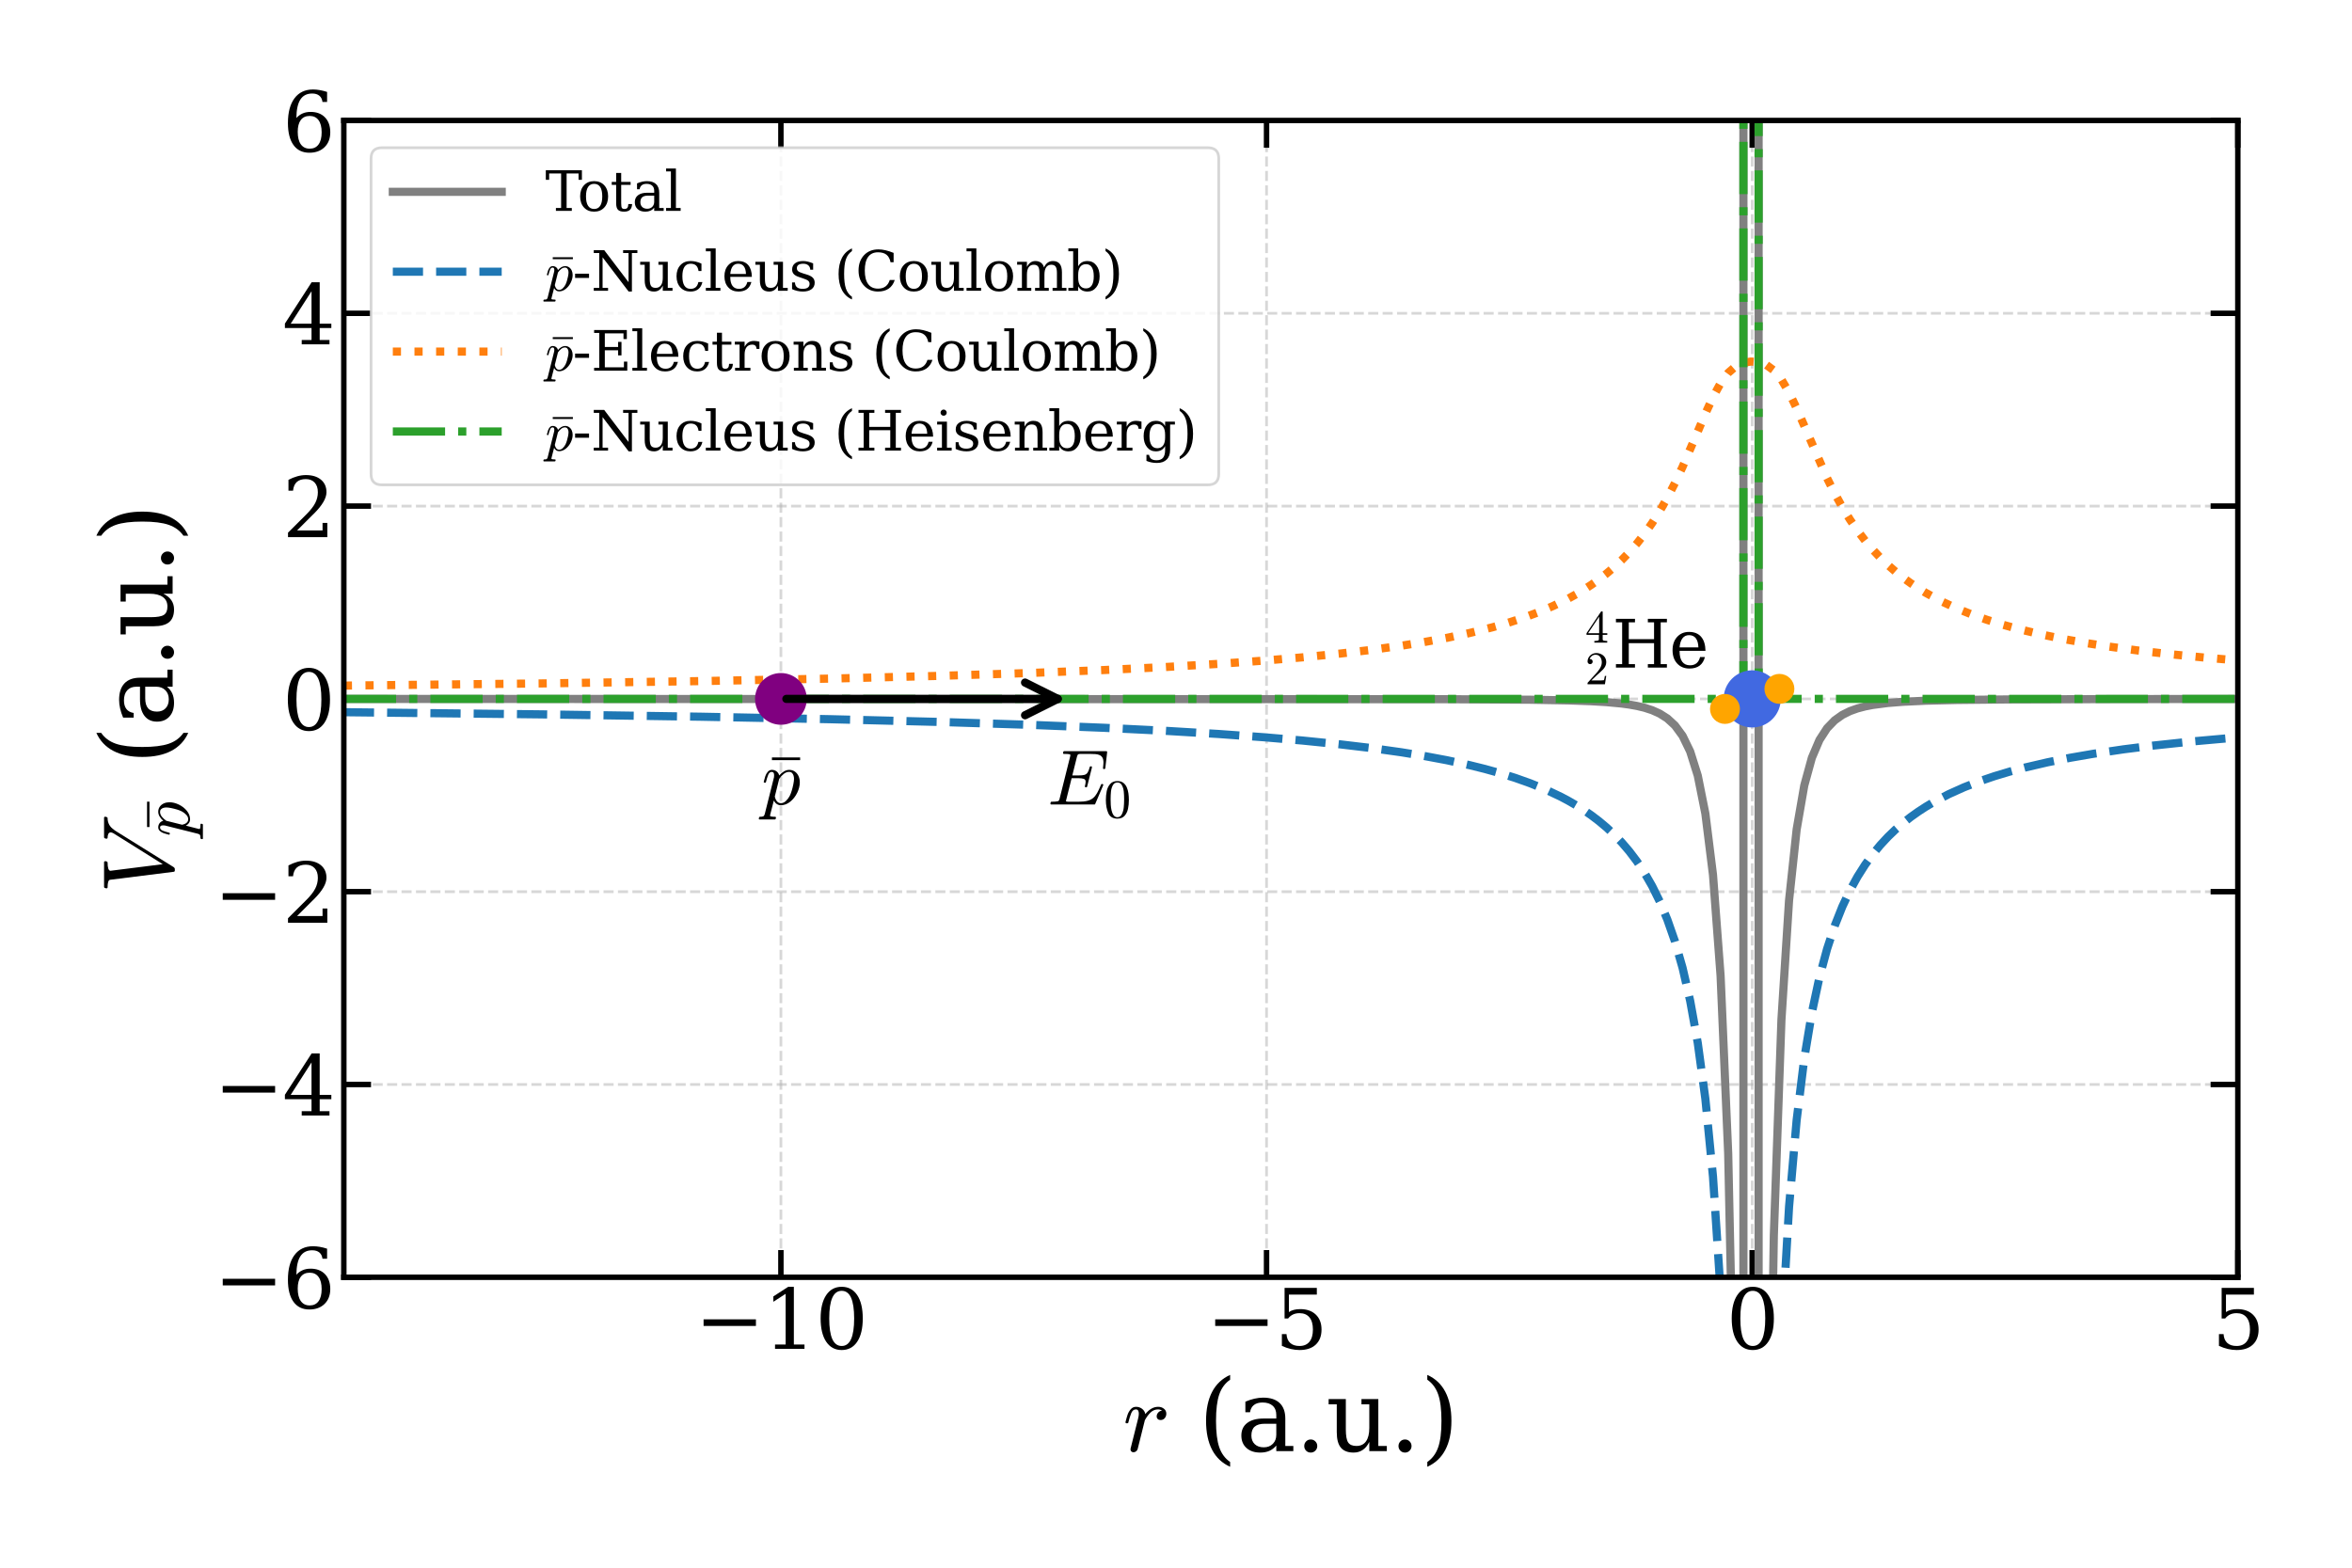 <?xml version="1.0" encoding="utf-8" standalone="no"?>
<!DOCTYPE svg PUBLIC "-//W3C//DTD SVG 1.1//EN"
  "http://www.w3.org/Graphics/SVG/1.1/DTD/svg11.dtd">
<svg xmlns:xlink="http://www.w3.org/1999/xlink" width="864pt" height="576pt" viewBox="0 0 864 576" xmlns="http://www.w3.org/2000/svg" version="1.1">
 <defs>
  <style type="text/css">*{stroke-linejoin: round; stroke-linecap: butt}</style>
 </defs>
 <g id="figure_1">
  <g id="patch_1">
   <path d="M 0 576 
L 864 576 
L 864 0 
L 0 0 
z
" style="fill: #ffffff"/>
  </g>
  <g id="axes_1">
   <g id="patch_2">
    <path d="M 126.302 469.298 
L 822.06 469.298 
L 822.06 44.28 
L 126.302 44.28 
z
" style="fill: #ffffff"/>
   </g>
   <g id="matplotlib.axis_1">
    <g id="xtick_1">
     <g id="line2d_1">
      <path d="M 286.862 469.298 
L 286.862 44.28 
" clip-path="url(#p84a987dd91)" style="fill: none; stroke-dasharray: 3.7,1.6; stroke-dashoffset: 0; stroke: #b0b0b0; stroke-opacity: 0.5"/>
     </g>
     <g id="line2d_2">
      <defs>
       <path id="mf1074b8141" d="M 0 0 
L 0 -10 
" style="stroke: #000000; stroke-width: 2"/>
      </defs>
      <g>
       <use xlink:href="#mf1074b8141" x="286.862" y="469.298" style="stroke: #000000; stroke-width: 2"/>
      </g>
     </g>
     <g id="line2d_3">
      <defs>
       <path id="m8afc8178b5" d="M 0 0 
L 0 10 
" style="stroke: #000000; stroke-width: 2"/>
      </defs>
      <g>
       <use xlink:href="#m8afc8178b5" x="286.862" y="44.28" style="stroke: #000000; stroke-width: 2"/>
      </g>
     </g>
     <g id="text_1">
      <!-- −10 -->
      <g transform="translate(255.205 495.593) scale(0.3 -0.3)">
       <defs>
        <path id="DejaVuSerif-2212" d="M 678 2259 
L 4684 2259 
L 4684 1753 
L 678 1753 
L 678 2259 
z
" transform="scale(0.016)"/>
        <path id="DejaVuSerif-31" d="M 909 0 
L 909 331 
L 1722 331 
L 1722 4213 
L 781 3603 
L 781 4013 
L 1919 4750 
L 2350 4750 
L 2350 331 
L 3163 331 
L 3163 0 
L 909 0 
z
" transform="scale(0.016)"/>
        <path id="DejaVuSerif-30" d="M 2034 219 
Q 2513 219 2750 744 
Q 2988 1269 2988 2328 
Q 2988 3391 2750 3916 
Q 2513 4441 2034 4441 
Q 1556 4441 1318 3916 
Q 1081 3391 1081 2328 
Q 1081 1269 1318 744 
Q 1556 219 2034 219 
z
M 2034 -91 
Q 1275 -91 848 546 
Q 422 1184 422 2328 
Q 422 3475 848 4112 
Q 1275 4750 2034 4750 
Q 2797 4750 3222 4112 
Q 3647 3475 3647 2328 
Q 3647 1184 3222 546 
Q 2797 -91 2034 -91 
z
" transform="scale(0.016)"/>
       </defs>
       <use xlink:href="#DejaVuSerif-2212"/>
       <use xlink:href="#DejaVuSerif-31" x="83.789"/>
       <use xlink:href="#DejaVuSerif-30" x="147.412"/>
      </g>
     </g>
    </g>
    <g id="xtick_2">
     <g id="line2d_4">
      <path d="M 465.261 469.298 
L 465.261 44.28 
" clip-path="url(#p84a987dd91)" style="fill: none; stroke-dasharray: 3.7,1.6; stroke-dashoffset: 0; stroke: #b0b0b0; stroke-opacity: 0.5"/>
     </g>
     <g id="line2d_5">
      <g>
       <use xlink:href="#mf1074b8141" x="465.261" y="469.298" style="stroke: #000000; stroke-width: 2"/>
      </g>
     </g>
     <g id="line2d_6">
      <g>
       <use xlink:href="#m8afc8178b5" x="465.261" y="44.28" style="stroke: #000000; stroke-width: 2"/>
      </g>
     </g>
     <g id="text_2">
      <!-- −5 -->
      <g transform="translate(443.148 495.593) scale(0.3 -0.3)">
       <defs>
        <path id="DejaVuSerif-35" d="M 3219 4666 
L 3219 4153 
L 1081 4153 
L 1081 2816 
Q 1244 2928 1461 2984 
Q 1678 3041 1947 3041 
Q 2703 3041 3140 2622 
Q 3578 2203 3578 1478 
Q 3578 738 3136 323 
Q 2694 -91 1894 -91 
Q 1572 -91 1234 -12 
Q 897 66 544 225 
L 544 1131 
L 897 1131 
Q 925 688 1179 453 
Q 1434 219 1894 219 
Q 2388 219 2653 544 
Q 2919 869 2919 1478 
Q 2919 2084 2655 2407 
Q 2391 2731 1894 2731 
Q 1613 2731 1398 2631 
Q 1184 2531 1019 2322 
L 750 2322 
L 750 4666 
L 3219 4666 
z
" transform="scale(0.016)"/>
       </defs>
       <use xlink:href="#DejaVuSerif-2212"/>
       <use xlink:href="#DejaVuSerif-35" x="83.789"/>
      </g>
     </g>
    </g>
    <g id="xtick_3">
     <g id="line2d_7">
      <path d="M 643.661 469.298 
L 643.661 44.28 
" clip-path="url(#p84a987dd91)" style="fill: none; stroke-dasharray: 3.7,1.6; stroke-dashoffset: 0; stroke: #b0b0b0; stroke-opacity: 0.5"/>
     </g>
     <g id="line2d_8">
      <g>
       <use xlink:href="#mf1074b8141" x="643.661" y="469.298" style="stroke: #000000; stroke-width: 2"/>
      </g>
     </g>
     <g id="line2d_9">
      <g>
       <use xlink:href="#m8afc8178b5" x="643.661" y="44.28" style="stroke: #000000; stroke-width: 2"/>
      </g>
     </g>
     <g id="text_3">
      <!-- 0 -->
      <g transform="translate(634.117 495.593) scale(0.3 -0.3)">
       <use xlink:href="#DejaVuSerif-30"/>
      </g>
     </g>
    </g>
    <g id="xtick_4">
     <g id="line2d_10">
      <path d="M 822.06 469.298 
L 822.06 44.28 
" clip-path="url(#p84a987dd91)" style="fill: none; stroke-dasharray: 3.7,1.6; stroke-dashoffset: 0; stroke: #b0b0b0; stroke-opacity: 0.5"/>
     </g>
     <g id="line2d_11">
      <g>
       <use xlink:href="#mf1074b8141" x="822.06" y="469.298" style="stroke: #000000; stroke-width: 2"/>
      </g>
     </g>
     <g id="line2d_12">
      <g>
       <use xlink:href="#m8afc8178b5" x="822.06" y="44.28" style="stroke: #000000; stroke-width: 2"/>
      </g>
     </g>
     <g id="text_4">
      <!-- 5 -->
      <g transform="translate(812.516 495.593) scale(0.3 -0.3)">
       <use xlink:href="#DejaVuSerif-35"/>
      </g>
     </g>
    </g>
    <g id="text_5">
     <!-- $r$ (a.u.) -->
     <g transform="translate(412.441 533.186) scale(0.36 -0.36)">
      <defs>
       <path id="Cmmi10-72" d="M 494 109 
Q 494 147 500 166 
L 978 2075 
Q 1025 2253 1025 2388 
Q 1025 2663 838 2663 
Q 638 2663 541 2423 
Q 444 2184 353 1819 
Q 353 1800 334 1789 
Q 316 1778 300 1778 
L 225 1778 
Q 203 1778 187 1801 
Q 172 1825 172 1844 
Q 241 2122 305 2315 
Q 369 2509 505 2668 
Q 641 2828 844 2828 
Q 1066 2828 1233 2700 
Q 1400 2572 1441 2363 
Q 1603 2575 1811 2701 
Q 2019 2828 2266 2828 
Q 2469 2828 2623 2709 
Q 2778 2591 2778 2388 
Q 2778 2225 2676 2104 
Q 2575 1984 2406 1984 
Q 2303 1984 2233 2048 
Q 2163 2113 2163 2216 
Q 2163 2356 2266 2467 
Q 2369 2578 2503 2578 
Q 2400 2663 2253 2663 
Q 1978 2663 1775 2467 
Q 1572 2272 1409 1972 
L 953 141 
Q 931 53 854 -9 
Q 778 -72 684 -72 
Q 606 -72 550 -22 
Q 494 28 494 109 
z
" transform="scale(0.016)"/>
       <path id="DejaVuSerif-20" transform="scale(0.016)"/>
       <path id="DejaVuSerif-28" d="M 2041 -997 
Q 1281 -656 893 83 
Q 506 822 506 1931 
Q 506 3044 893 3783 
Q 1281 4522 2041 4863 
L 2041 4556 
Q 1559 4225 1350 3623 
Q 1141 3022 1141 1931 
Q 1141 844 1350 242 
Q 1559 -359 2041 -691 
L 2041 -997 
z
" transform="scale(0.016)"/>
       <path id="DejaVuSerif-61" d="M 2547 1044 
L 2547 1747 
L 1806 1747 
Q 1378 1747 1168 1562 
Q 959 1378 959 997 
Q 959 650 1171 447 
Q 1384 244 1747 244 
Q 2106 244 2326 466 
Q 2547 688 2547 1044 
z
M 3122 2075 
L 3122 331 
L 3634 331 
L 3634 0 
L 2547 0 
L 2547 359 
Q 2356 128 2106 18 
Q 1856 -91 1522 -91 
Q 969 -91 644 203 
Q 319 497 319 997 
Q 319 1513 691 1797 
Q 1063 2081 1741 2081 
L 2547 2081 
L 2547 2309 
Q 2547 2688 2317 2895 
Q 2088 3103 1672 3103 
Q 1328 3103 1125 2947 
Q 922 2791 872 2484 
L 575 2484 
L 575 3156 
Q 875 3284 1158 3348 
Q 1441 3413 1709 3413 
Q 2400 3413 2761 3070 
Q 3122 2728 3122 2075 
z
" transform="scale(0.016)"/>
       <path id="DejaVuSerif-2e" d="M 603 325 
Q 603 500 722 622 
Q 841 744 1019 744 
Q 1191 744 1312 622 
Q 1434 500 1434 325 
Q 1434 153 1312 31 
Q 1191 -91 1019 -91 
Q 841 -91 722 29 
Q 603 150 603 325 
z
" transform="scale(0.016)"/>
       <path id="DejaVuSerif-75" d="M 2266 3322 
L 3341 3322 
L 3341 331 
L 3884 331 
L 3884 0 
L 2766 0 
L 2766 588 
Q 2606 256 2353 82 
Q 2100 -91 1766 -91 
Q 1213 -91 952 223 
Q 691 538 691 1209 
L 691 2988 
L 172 2988 
L 172 3322 
L 1269 3322 
L 1269 1388 
Q 1269 781 1417 556 
Q 1566 331 1947 331 
Q 2347 331 2556 625 
Q 2766 919 2766 1478 
L 2766 2988 
L 2266 2988 
L 2266 3322 
z
" transform="scale(0.016)"/>
       <path id="DejaVuSerif-29" d="M 453 -997 
L 453 -691 
Q 934 -359 1145 242 
Q 1356 844 1356 1931 
Q 1356 3022 1145 3623 
Q 934 4225 453 4556 
L 453 4863 
Q 1216 4522 1603 3783 
Q 1991 3044 1991 1931 
Q 1991 822 1603 83 
Q 1216 -656 453 -997 
z
" transform="scale(0.016)"/>
      </defs>
      <use xlink:href="#Cmmi10-72" transform="translate(0 0.016)"/>
      <use xlink:href="#DejaVuSerif-20" transform="translate(45.117 0.016)"/>
      <use xlink:href="#DejaVuSerif-28" transform="translate(76.904 0.016)"/>
      <use xlink:href="#DejaVuSerif-61" transform="translate(115.918 0.016)"/>
      <use xlink:href="#DejaVuSerif-2e" transform="translate(175.537 0.016)"/>
      <use xlink:href="#DejaVuSerif-75" transform="translate(207.324 0.016)"/>
      <use xlink:href="#DejaVuSerif-2e" transform="translate(271.729 0.016)"/>
      <use xlink:href="#DejaVuSerif-29" transform="translate(303.516 0.016)"/>
     </g>
    </g>
   </g>
   <g id="matplotlib.axis_2">
    <g id="ytick_1">
     <g id="line2d_13">
      <path d="M 126.302 469.298 
L 822.06 469.298 
" clip-path="url(#p84a987dd91)" style="fill: none; stroke-dasharray: 3.7,1.6; stroke-dashoffset: 0; stroke: #b0b0b0; stroke-opacity: 0.5"/>
     </g>
     <g id="line2d_14">
      <defs>
       <path id="md696f390b3" d="M 0 0 
L 10 0 
" style="stroke: #000000; stroke-width: 2"/>
      </defs>
      <g>
       <use xlink:href="#md696f390b3" x="126.302" y="469.298" style="stroke: #000000; stroke-width: 2"/>
      </g>
     </g>
     <g id="line2d_15">
      <defs>
       <path id="m05cf4fba88" d="M 0 0 
L -10 0 
" style="stroke: #000000; stroke-width: 2"/>
      </defs>
      <g>
       <use xlink:href="#m05cf4fba88" x="822.06" y="469.298" style="stroke: #000000; stroke-width: 2"/>
      </g>
     </g>
     <g id="text_6">
      <!-- −6 -->
      <g transform="translate(78.576 480.695) scale(0.3 -0.3)">
       <defs>
        <path id="DejaVuSerif-36" d="M 2094 219 
Q 2534 219 2771 542 
Q 3009 866 3009 1472 
Q 3009 2078 2771 2401 
Q 2534 2725 2094 2725 
Q 1647 2725 1412 2412 
Q 1178 2100 1178 1509 
Q 1178 888 1415 553 
Q 1653 219 2094 219 
z
M 1075 2569 
Q 1288 2803 1556 2918 
Q 1825 3034 2163 3034 
Q 2859 3034 3264 2615 
Q 3669 2197 3669 1472 
Q 3669 763 3233 336 
Q 2797 -91 2069 -91 
Q 1278 -91 853 498 
Q 428 1088 428 2181 
Q 428 3406 931 4078 
Q 1434 4750 2350 4750 
Q 2597 4750 2869 4703 
Q 3141 4656 3425 4563 
L 3425 3794 
L 3072 3794 
Q 3034 4109 2831 4275 
Q 2628 4441 2284 4441 
Q 1678 4441 1381 3981 
Q 1084 3522 1075 2569 
z
" transform="scale(0.016)"/>
       </defs>
       <use xlink:href="#DejaVuSerif-2212"/>
       <use xlink:href="#DejaVuSerif-36" x="83.789"/>
      </g>
     </g>
    </g>
    <g id="ytick_2">
     <g id="line2d_16">
      <path d="M 126.302 398.461 
L 822.06 398.461 
" clip-path="url(#p84a987dd91)" style="fill: none; stroke-dasharray: 3.7,1.6; stroke-dashoffset: 0; stroke: #b0b0b0; stroke-opacity: 0.5"/>
     </g>
     <g id="line2d_17">
      <g>
       <use xlink:href="#md696f390b3" x="126.302" y="398.461" style="stroke: #000000; stroke-width: 2"/>
      </g>
     </g>
     <g id="line2d_18">
      <g>
       <use xlink:href="#m05cf4fba88" x="822.06" y="398.461" style="stroke: #000000; stroke-width: 2"/>
      </g>
     </g>
     <g id="text_7">
      <!-- −4 -->
      <g transform="translate(78.576 409.859) scale(0.3 -0.3)">
       <defs>
        <path id="DejaVuSerif-34" d="M 2234 1581 
L 2234 4063 
L 641 1581 
L 2234 1581 
z
M 3609 0 
L 1484 0 
L 1484 331 
L 2234 331 
L 2234 1247 
L 197 1247 
L 197 1588 
L 2241 4750 
L 2859 4750 
L 2859 1581 
L 3750 1581 
L 3750 1247 
L 2859 1247 
L 2859 331 
L 3609 331 
L 3609 0 
z
" transform="scale(0.016)"/>
       </defs>
       <use xlink:href="#DejaVuSerif-2212"/>
       <use xlink:href="#DejaVuSerif-34" x="83.789"/>
      </g>
     </g>
    </g>
    <g id="ytick_3">
     <g id="line2d_19">
      <path d="M 126.302 327.625 
L 822.06 327.625 
" clip-path="url(#p84a987dd91)" style="fill: none; stroke-dasharray: 3.7,1.6; stroke-dashoffset: 0; stroke: #b0b0b0; stroke-opacity: 0.5"/>
     </g>
     <g id="line2d_20">
      <g>
       <use xlink:href="#md696f390b3" x="126.302" y="327.625" style="stroke: #000000; stroke-width: 2"/>
      </g>
     </g>
     <g id="line2d_21">
      <g>
       <use xlink:href="#m05cf4fba88" x="822.06" y="327.625" style="stroke: #000000; stroke-width: 2"/>
      </g>
     </g>
     <g id="text_8">
      <!-- −2 -->
      <g transform="translate(78.576 339.023) scale(0.3 -0.3)">
       <defs>
        <path id="DejaVuSerif-32" d="M 819 3553 
L 469 3553 
L 469 4384 
Q 803 4563 1142 4656 
Q 1481 4750 1806 4750 
Q 2534 4750 2956 4397 
Q 3378 4044 3378 3438 
Q 3378 2753 2422 1800 
Q 2347 1728 2309 1691 
L 1131 513 
L 3078 513 
L 3078 1088 
L 3444 1088 
L 3444 0 
L 434 0 
L 434 341 
L 1850 1753 
Q 2319 2222 2519 2614 
Q 2719 3006 2719 3438 
Q 2719 3909 2473 4175 
Q 2228 4441 1797 4441 
Q 1350 4441 1106 4219 
Q 863 3997 819 3553 
z
" transform="scale(0.016)"/>
       </defs>
       <use xlink:href="#DejaVuSerif-2212"/>
       <use xlink:href="#DejaVuSerif-32" x="83.789"/>
      </g>
     </g>
    </g>
    <g id="ytick_4">
     <g id="line2d_22">
      <path d="M 126.302 256.789 
L 822.06 256.789 
" clip-path="url(#p84a987dd91)" style="fill: none; stroke-dasharray: 3.7,1.6; stroke-dashoffset: 0; stroke: #b0b0b0; stroke-opacity: 0.5"/>
     </g>
     <g id="line2d_23">
      <g>
       <use xlink:href="#md696f390b3" x="126.302" y="256.789" style="stroke: #000000; stroke-width: 2"/>
      </g>
     </g>
     <g id="line2d_24">
      <g>
       <use xlink:href="#m05cf4fba88" x="822.06" y="256.789" style="stroke: #000000; stroke-width: 2"/>
      </g>
     </g>
     <g id="text_9">
      <!-- 0 -->
      <g transform="translate(103.715 268.186) scale(0.3 -0.3)">
       <use xlink:href="#DejaVuSerif-30"/>
      </g>
     </g>
    </g>
    <g id="ytick_5">
     <g id="line2d_25">
      <path d="M 126.302 185.952 
L 822.06 185.952 
" clip-path="url(#p84a987dd91)" style="fill: none; stroke-dasharray: 3.7,1.6; stroke-dashoffset: 0; stroke: #b0b0b0; stroke-opacity: 0.5"/>
     </g>
     <g id="line2d_26">
      <g>
       <use xlink:href="#md696f390b3" x="126.302" y="185.952" style="stroke: #000000; stroke-width: 2"/>
      </g>
     </g>
     <g id="line2d_27">
      <g>
       <use xlink:href="#m05cf4fba88" x="822.06" y="185.952" style="stroke: #000000; stroke-width: 2"/>
      </g>
     </g>
     <g id="text_10">
      <!-- 2 -->
      <g transform="translate(103.715 197.35) scale(0.3 -0.3)">
       <use xlink:href="#DejaVuSerif-32"/>
      </g>
     </g>
    </g>
    <g id="ytick_6">
     <g id="line2d_28">
      <path d="M 126.302 115.116 
L 822.06 115.116 
" clip-path="url(#p84a987dd91)" style="fill: none; stroke-dasharray: 3.7,1.6; stroke-dashoffset: 0; stroke: #b0b0b0; stroke-opacity: 0.5"/>
     </g>
     <g id="line2d_29">
      <g>
       <use xlink:href="#md696f390b3" x="126.302" y="115.116" style="stroke: #000000; stroke-width: 2"/>
      </g>
     </g>
     <g id="line2d_30">
      <g>
       <use xlink:href="#m05cf4fba88" x="822.06" y="115.116" style="stroke: #000000; stroke-width: 2"/>
      </g>
     </g>
     <g id="text_11">
      <!-- 4 -->
      <g transform="translate(103.715 126.514) scale(0.3 -0.3)">
       <use xlink:href="#DejaVuSerif-34"/>
      </g>
     </g>
    </g>
    <g id="ytick_7">
     <g id="line2d_31">
      <path d="M 126.302 44.28 
L 822.06 44.28 
" clip-path="url(#p84a987dd91)" style="fill: none; stroke-dasharray: 3.7,1.6; stroke-dashoffset: 0; stroke: #b0b0b0; stroke-opacity: 0.5"/>
     </g>
     <g id="line2d_32">
      <g>
       <use xlink:href="#md696f390b3" x="126.302" y="44.28" style="stroke: #000000; stroke-width: 2"/>
      </g>
     </g>
     <g id="line2d_33">
      <g>
       <use xlink:href="#m05cf4fba88" x="822.06" y="44.28" style="stroke: #000000; stroke-width: 2"/>
      </g>
     </g>
     <g id="text_12">
      <!-- 6 -->
      <g transform="translate(103.715 55.678) scale(0.3 -0.3)">
       <use xlink:href="#DejaVuSerif-36"/>
      </g>
     </g>
    </g>
    <g id="text_13">
     <!-- $V_{\bar{p}}$ (a.u.) -->
     <g transform="translate(63.416 328.429) rotate(-90) scale(0.36 -0.36)">
      <defs>
       <path id="Cmmi10-56" d="M 1409 -72 
L 897 4006 
Q 850 4147 416 4147 
Q 353 4147 353 4231 
Q 366 4300 384 4336 
Q 403 4372 459 4372 
L 2022 4372 
Q 2056 4372 2072 4347 
Q 2088 4322 2088 4288 
Q 2063 4147 2003 4147 
Q 1503 4147 1472 3975 
L 1894 628 
L 3866 3775 
Q 3922 3881 3922 3944 
Q 3922 4056 3820 4101 
Q 3719 4147 3584 4147 
Q 3519 4147 3519 4231 
Q 3531 4281 3540 4309 
Q 3550 4338 3569 4355 
Q 3588 4372 3628 4372 
L 4863 4372 
Q 4922 4372 4922 4288 
Q 4897 4147 4838 4147 
Q 4356 4147 4084 3725 
Q 4072 3713 4063 3713 
L 1703 -72 
Q 1656 -141 1581 -141 
L 1491 -141 
Q 1419 -141 1409 -72 
z
" transform="scale(0.016)"/>
       <path id="Cmr10-b9" d="M 441 3553 
L 441 3775 
L 2753 3775 
L 2753 3553 
L 441 3553 
z
" transform="scale(0.016)"/>
       <path id="Cmmi10-70" d="M -159 -1241 
Q -219 -1241 -219 -1159 
Q -197 -1019 -134 -1019 
Q 66 -1019 145 -983 
Q 225 -947 269 -800 
L 991 2081 
Q 1038 2200 1038 2388 
Q 1038 2663 850 2663 
Q 650 2663 553 2423 
Q 456 2184 366 1819 
Q 366 1778 313 1778 
L 238 1778 
Q 222 1778 203 1801 
Q 184 1825 184 1844 
Q 253 2122 317 2315 
Q 381 2509 517 2668 
Q 653 2828 856 2828 
Q 1075 2828 1240 2704 
Q 1406 2581 1453 2369 
Q 1628 2572 1840 2700 
Q 2053 2828 2278 2828 
Q 2547 2828 2745 2684 
Q 2944 2541 3044 2308 
Q 3144 2075 3144 1806 
Q 3144 1394 2933 953 
Q 2722 513 2361 220 
Q 2000 -72 1588 -72 
Q 1400 -72 1248 34 
Q 1097 141 1013 313 
L 722 -825 
Q 706 -919 703 -934 
Q 703 -1019 1125 -1019 
Q 1191 -1019 1191 -1100 
Q 1169 -1184 1155 -1212 
Q 1141 -1241 1081 -1241 
L -159 -1241 
z
M 1594 97 
Q 1816 97 2006 280 
Q 2197 463 2316 691 
Q 2403 863 2479 1111 
Q 2556 1359 2612 1640 
Q 2669 1922 2669 2088 
Q 2669 2234 2630 2362 
Q 2591 2491 2502 2577 
Q 2413 2663 2266 2663 
Q 2031 2663 1823 2495 
Q 1616 2328 1447 2081 
L 1447 2059 
L 1094 647 
Q 1138 419 1263 258 
Q 1388 97 1594 97 
z
" transform="scale(0.016)"/>
      </defs>
      <use xlink:href="#Cmmi10-56" transform="translate(0 0.016)"/>
      <use xlink:href="#Cmr10-b9" transform="translate(63.274 -16.169) scale(0.7)"/>
      <use xlink:href="#Cmmi10-70" transform="translate(58.301 -16.991) scale(0.7)"/>
      <use xlink:href="#DejaVuSerif-20" transform="translate(99.883 0.016)"/>
      <use xlink:href="#DejaVuSerif-28" transform="translate(131.67 0.016)"/>
      <use xlink:href="#DejaVuSerif-61" transform="translate(170.684 0.016)"/>
      <use xlink:href="#DejaVuSerif-2e" transform="translate(230.303 0.016)"/>
      <use xlink:href="#DejaVuSerif-75" transform="translate(262.09 0.016)"/>
      <use xlink:href="#DejaVuSerif-2e" transform="translate(326.495 0.016)"/>
      <use xlink:href="#DejaVuSerif-29" transform="translate(358.282 0.016)"/>
     </g>
    </g>
   </g>
   <g id="line2d_34">
    <path d="M 126.302 256.79 
L 531.462 256.899 
L 562.199 257.09 
L 576.17 257.341 
L 584.552 257.641 
L 590.141 257.971 
L 595.729 258.495 
L 598.523 258.875 
L 601.318 259.373 
L 604.112 260.038 
L 606.906 260.943 
L 609.7 262.198 
L 612.494 263.974 
L 615.289 266.545 
L 618.083 270.349 
L 620.877 276.102 
L 623.671 284.982 
L 626.465 298.954 
L 629.26 321.394 
L 632.054 358.539 
L 634.848 423.79 
L 637.642 554.52 
L 637.815 577 
M 640.438 577 
L 640.441 -1 
M 646.019 -1 
L 646.022 577 
M 649.591 577 
L 651.613 453.908 
L 654.408 374.642 
L 657.202 330.84 
L 659.996 304.742 
L 662.79 288.615 
L 665.584 278.427 
L 668.379 271.866 
L 671.173 267.556 
L 673.967 264.663 
L 676.761 262.677 
L 679.555 261.284 
L 682.35 260.286 
L 685.144 259.556 
L 687.938 259.013 
L 693.526 258.284 
L 699.115 257.84 
L 707.497 257.451 
L 718.674 257.181 
L 738.234 256.977 
L 777.353 256.853 
L 822.06 256.815 
L 822.06 256.815 
" clip-path="url(#p84a987dd91)" style="fill: none; stroke: #808080; stroke-width: 3; stroke-linecap: square"/>
   </g>
   <g id="line2d_35">
    <path d="M 126.302 261.674 
L 198.952 262.472 
L 257.63 263.336 
L 305.132 264.255 
L 344.25 265.23 
L 377.781 266.295 
L 405.723 267.411 
L 428.077 268.512 
L 447.636 269.682 
L 464.401 270.888 
L 478.372 272.08 
L 492.343 273.492 
L 503.52 274.824 
L 514.697 276.387 
L 523.08 277.749 
L 531.462 279.315 
L 539.845 281.134 
L 545.433 282.519 
L 551.022 284.071 
L 556.61 285.823 
L 562.199 287.815 
L 567.787 290.1 
L 573.376 292.748 
L 576.17 294.237 
L 578.964 295.855 
L 581.758 297.618 
L 584.552 299.548 
L 587.347 301.67 
L 590.141 304.013 
L 592.935 306.614 
L 595.729 309.519 
L 598.523 312.783 
L 601.318 316.478 
L 604.112 320.695 
L 606.906 325.554 
L 609.7 331.212 
L 612.494 337.884 
L 615.289 345.871 
L 618.083 355.602 
L 620.877 367.721 
L 623.671 383.228 
L 626.465 403.774 
L 629.26 432.293 
L 632.054 474.545 
L 634.848 543.589 
L 635.549 577 
M 651.574 577 
L 651.613 574.595 
L 654.408 491.965 
L 657.202 443.437 
L 659.996 411.51 
L 662.79 388.91 
L 665.584 372.071 
L 668.379 359.039 
L 671.173 348.655 
L 673.967 340.185 
L 676.761 333.145 
L 679.555 327.201 
L 682.35 322.116 
L 685.144 317.715 
L 687.938 313.87 
L 690.732 310.482 
L 693.526 307.473 
L 696.321 304.784 
L 699.115 302.366 
L 701.909 300.179 
L 704.703 298.193 
L 707.497 296.381 
L 710.292 294.72 
L 715.88 291.785 
L 721.469 289.272 
L 727.057 287.095 
L 732.645 285.192 
L 738.234 283.513 
L 743.822 282.022 
L 752.205 280.074 
L 760.587 278.404 
L 768.97 276.958 
L 780.147 275.307 
L 791.324 273.905 
L 805.295 272.425 
L 819.266 271.181 
L 822.06 270.956 
L 822.06 270.956 
" clip-path="url(#p84a987dd91)" style="fill: none; stroke-dasharray: 11.1,4.8; stroke-dashoffset: 0; stroke: #1f77b4; stroke-width: 3"/>
   </g>
   <g id="line2d_36">
    <path d="M 126.302 251.905 
L 198.952 251.107 
L 257.63 250.244 
L 305.132 249.327 
L 344.25 248.353 
L 377.781 247.291 
L 405.723 246.178 
L 428.077 245.08 
L 447.636 243.915 
L 464.401 242.716 
L 478.372 241.531 
L 492.343 240.13 
L 503.52 238.809 
L 514.697 237.262 
L 523.08 235.916 
L 531.462 234.372 
L 539.845 232.584 
L 548.228 230.488 
L 553.816 228.879 
L 559.404 227.063 
L 564.993 224.998 
L 570.581 222.631 
L 576.17 219.893 
L 578.964 218.357 
L 581.758 216.692 
L 584.552 214.881 
L 587.347 212.907 
L 590.141 210.747 
L 592.935 208.376 
L 595.729 205.765 
L 598.523 202.88 
L 601.318 199.684 
L 604.112 196.132 
L 606.906 192.178 
L 609.7 187.775 
L 612.494 182.879 
L 615.289 177.463 
L 618.083 171.535 
L 623.671 158.543 
L 626.465 151.969 
L 629.26 145.89 
L 632.054 140.783 
L 634.848 136.99 
L 637.642 134.562 
L 640.436 133.278 
L 643.231 132.833 
L 646.025 133.063 
L 648.819 134.059 
L 651.613 136.102 
L 654.408 139.465 
L 657.202 144.192 
L 659.996 150.02 
L 671.173 175.69 
L 673.967 181.267 
L 676.761 186.321 
L 679.555 190.872 
L 682.35 194.959 
L 685.144 198.63 
L 687.938 201.931 
L 690.732 204.908 
L 693.526 207.599 
L 696.321 210.041 
L 699.115 212.263 
L 701.909 214.292 
L 704.703 216.151 
L 707.497 217.859 
L 713.086 220.888 
L 718.674 223.488 
L 724.263 225.744 
L 729.851 227.717 
L 735.44 229.457 
L 741.028 231.003 
L 749.411 233.021 
L 757.793 234.748 
L 766.176 236.243 
L 774.558 237.549 
L 785.735 239.052 
L 796.912 240.339 
L 810.883 241.707 
L 822.06 242.648 
L 822.06 242.648 
" clip-path="url(#p84a987dd91)" style="fill: none; stroke-dasharray: 3,4.95; stroke-dashoffset: 0; stroke: #ff7f0e; stroke-width: 3"/>
   </g>
   <g id="line2d_37">
    <path d="M 126.302 256.789 
L 640.436 256.789 
L 640.438 -1 
M 646.024 -1 
L 646.025 256.789 
L 822.06 256.789 
L 822.06 256.789 
" clip-path="url(#p84a987dd91)" style="fill: none; stroke-dasharray: 19.2,4.8,3,4.8; stroke-dashoffset: 0; stroke: #2ca02c; stroke-width: 3"/>
   </g>
   <g id="patch_3">
    <path d="M 126.302 469.298 
L 126.302 44.28 
" style="fill: none; stroke: #000000; stroke-width: 2; stroke-linejoin: miter; stroke-linecap: square"/>
   </g>
   <g id="patch_4">
    <path d="M 822.06 469.298 
L 822.06 44.28 
" style="fill: none; stroke: #000000; stroke-width: 2; stroke-linejoin: miter; stroke-linecap: square"/>
   </g>
   <g id="patch_5">
    <path d="M 126.302 469.298 
L 822.06 469.298 
" style="fill: none; stroke: #000000; stroke-width: 2; stroke-linejoin: miter; stroke-linecap: square"/>
   </g>
   <g id="patch_6">
    <path d="M 126.302 44.28 
L 822.06 44.28 
" style="fill: none; stroke: #000000; stroke-width: 2; stroke-linejoin: miter; stroke-linecap: square"/>
   </g>
   <g id="text_14">
    <!-- $\bar{p}$ -->
    <g transform="translate(279.722 295.773) scale(0.28 -0.28)">
     <use xlink:href="#Cmr10-b9" transform="translate(6.683 2.016)"/>
     <use xlink:href="#Cmmi10-70" transform="translate(0 0.844)"/>
    </g>
   </g>
   <g id="text_15">
    <!-- $E_0$ -->
    <g transform="translate(384.797 295.773) scale(0.28 -0.28)">
     <defs>
      <path id="Cmmi10-45" d="M 300 0 
Q 238 0 238 84 
Q 241 100 250 139 
Q 259 178 276 201 
Q 294 225 319 225 
Q 709 225 863 269 
Q 947 297 984 441 
L 1863 3956 
Q 1875 4019 1875 4044 
Q 1875 4113 1797 4122 
Q 1678 4147 1338 4147 
Q 1275 4147 1275 4231 
Q 1278 4247 1287 4286 
Q 1297 4325 1314 4348 
Q 1331 4372 1356 4372 
L 4825 4372 
Q 4891 4372 4891 4288 
L 4738 2963 
Q 4738 2947 4714 2926 
Q 4691 2906 4672 2906 
L 4616 2906 
Q 4550 2906 4550 2988 
Q 4588 3300 4588 3450 
Q 4588 3706 4500 3848 
Q 4413 3991 4267 4053 
Q 4122 4116 3945 4131 
Q 3769 4147 3481 4147 
L 2753 4147 
Q 2578 4147 2522 4117 
Q 2466 4088 2419 3928 
L 2034 2381 
L 2534 2381 
Q 2859 2381 3025 2426 
Q 3191 2472 3287 2615 
Q 3384 2759 3463 3072 
Q 3469 3094 3486 3111 
Q 3503 3128 3525 3128 
L 3584 3128 
Q 3647 3128 3647 3047 
L 3250 1466 
Q 3238 1409 3188 1409 
L 3128 1409 
Q 3066 1409 3066 1491 
Q 3128 1747 3128 1869 
Q 3128 2056 2959 2106 
Q 2791 2156 2509 2156 
L 1978 2156 
L 1544 416 
Q 1516 338 1516 275 
Q 1516 225 1734 225 
L 2509 225 
Q 2972 225 3259 297 
Q 3547 369 3736 526 
Q 3925 684 4062 928 
Q 4200 1172 4397 1638 
Q 4409 1678 4453 1678 
L 4513 1678 
Q 4538 1678 4556 1656 
Q 4575 1634 4575 1606 
Q 4575 1594 4569 1581 
L 3909 38 
Q 3897 0 3859 0 
L 300 0 
z
" transform="scale(0.016)"/>
      <path id="Cmr10-30" d="M 1600 -141 
Q 816 -141 533 504 
Q 250 1150 250 2041 
Q 250 2597 351 3087 
Q 453 3578 754 3920 
Q 1056 4263 1600 4263 
Q 2022 4263 2290 4056 
Q 2559 3850 2700 3523 
Q 2841 3197 2892 2823 
Q 2944 2450 2944 2041 
Q 2944 1491 2842 1011 
Q 2741 531 2444 195 
Q 2147 -141 1600 -141 
z
M 1600 25 
Q 1956 25 2131 390 
Q 2306 756 2347 1200 
Q 2388 1644 2388 2144 
Q 2388 2625 2347 3031 
Q 2306 3438 2132 3767 
Q 1959 4097 1600 4097 
Q 1238 4097 1063 3765 
Q 888 3434 847 3029 
Q 806 2625 806 2144 
Q 806 1788 823 1472 
Q 841 1156 916 820 
Q 991 484 1158 254 
Q 1325 25 1600 25 
z
" transform="scale(0.016)"/>
     </defs>
     <use xlink:href="#Cmmi10-45" transform="translate(0 0.688)"/>
     <use xlink:href="#Cmr10-30" transform="translate(73.779 -16.319) scale(0.7)"/>
    </g>
   </g>
   <g id="text_16">
    <!-- $^4_2$He -->
    <g transform="translate(581.253 245.312) scale(0.24 -0.24)">
     <defs>
      <path id="Cmr10-34" d="M 178 1056 
L 178 1281 
L 2156 4231 
Q 2178 4263 2222 4263 
L 2316 4263 
Q 2388 4263 2388 4191 
L 2388 1281 
L 3016 1281 
L 3016 1056 
L 2388 1056 
L 2388 428 
Q 2388 297 2575 261 
Q 2763 225 3009 225 
L 3009 0 
L 1247 0 
L 1247 225 
Q 1494 225 1681 261 
Q 1869 297 1869 428 
L 1869 1056 
L 178 1056 
z
M 391 1281 
L 1906 1281 
L 1906 3547 
L 391 1281 
z
" transform="scale(0.016)"/>
      <path id="Cmr10-32" d="M 319 0 
L 319 172 
Q 319 188 331 206 
L 1325 1306 
Q 1550 1550 1690 1715 
Q 1831 1881 1968 2097 
Q 2106 2313 2186 2536 
Q 2266 2759 2266 3009 
Q 2266 3272 2169 3511 
Q 2072 3750 1880 3894 
Q 1688 4038 1416 4038 
Q 1138 4038 916 3870 
Q 694 3703 603 3438 
Q 628 3444 672 3444 
Q 816 3444 917 3347 
Q 1019 3250 1019 3097 
Q 1019 2950 917 2848 
Q 816 2747 672 2747 
Q 522 2747 420 2851 
Q 319 2956 319 3097 
Q 319 3338 409 3548 
Q 500 3759 670 3923 
Q 841 4088 1055 4175 
Q 1269 4263 1509 4263 
Q 1875 4263 2190 4108 
Q 2506 3953 2690 3670 
Q 2875 3388 2875 3009 
Q 2875 2731 2753 2481 
Q 2631 2231 2440 2026 
Q 2250 1822 1953 1562 
Q 1656 1303 1563 1216 
L 838 519 
L 1453 519 
Q 1906 519 2211 526 
Q 2516 534 2534 550 
Q 2609 631 2688 1141 
L 2875 1141 
L 2694 0 
L 319 0 
z
" transform="scale(0.016)"/>
      <path id="DejaVuSerif-48" d="M 353 0 
L 353 331 
L 947 331 
L 947 4331 
L 353 4331 
L 353 4666 
L 2175 4666 
L 2175 4331 
L 1581 4331 
L 1581 2719 
L 4000 2719 
L 4000 4331 
L 3406 4331 
L 3406 4666 
L 5228 4666 
L 5228 4331 
L 4634 4331 
L 4634 331 
L 5228 331 
L 5228 0 
L 3406 0 
L 3406 331 
L 4000 331 
L 4000 2338 
L 1581 2338 
L 1581 331 
L 2175 331 
L 2175 0 
L 353 0 
z
" transform="scale(0.016)"/>
      <path id="DejaVuSerif-65" d="M 3469 1600 
L 991 1600 
L 991 1575 
Q 991 903 1244 561 
Q 1497 219 1991 219 
Q 2369 219 2611 417 
Q 2853 616 2950 1006 
L 3413 1006 
Q 3275 459 2904 184 
Q 2534 -91 1931 -91 
Q 1203 -91 761 389 
Q 319 869 319 1663 
Q 319 2450 753 2931 
Q 1188 3413 1894 3413 
Q 2647 3413 3050 2948 
Q 3453 2484 3469 1600 
z
M 2791 1931 
Q 2772 2513 2545 2808 
Q 2319 3103 1894 3103 
Q 1497 3103 1269 2806 
Q 1041 2509 991 1931 
L 2791 1931 
z
" transform="scale(0.016)"/>
     </defs>
     <use xlink:href="#Cmr10-34" transform="translate(4.464 38.373) scale(0.7)"/>
     <use xlink:href="#Cmr10-32" transform="translate(4.464 -25.4) scale(0.7)"/>
     <use xlink:href="#DejaVuSerif-48" transform="translate(45.841 0.109)"/>
     <use xlink:href="#DejaVuSerif-65" transform="translate(133.049 0.109)"/>
    </g>
   </g>
   <g id="legend_1">
    <g id="patch_7">
     <path d="M 140.302 178.149 
L 443.702 178.149 
Q 447.702 178.149 447.702 174.149 
L 447.702 58.28 
Q 447.702 54.28 443.702 54.28 
L 140.302 54.28 
Q 136.302 54.28 136.302 58.28 
L 136.302 174.149 
Q 136.302 178.149 140.302 178.149 
z
" style="fill: #ffffff; opacity: 0.8; stroke: #cccccc; stroke-linejoin: miter"/>
    </g>
    <g id="line2d_38">
     <path d="M 144.302 70.477 
L 164.302 70.477 
L 184.302 70.477 
" style="fill: none; stroke: #808080; stroke-width: 3; stroke-linecap: square"/>
    </g>
    <g id="text_17">
     <!-- Total -->
     <g transform="translate(200.302 77.477) scale(0.2 -0.2)">
      <defs>
       <path id="DejaVuSerif-54" d="M 1222 0 
L 1222 331 
L 1819 331 
L 1819 4294 
L 447 4294 
L 447 3566 
L 63 3566 
L 63 4666 
L 4206 4666 
L 4206 3566 
L 3822 3566 
L 3822 4294 
L 2450 4294 
L 2450 331 
L 3047 331 
L 3047 0 
L 1222 0 
z
" transform="scale(0.016)"/>
       <path id="DejaVuSerif-6f" d="M 1925 219 
Q 2388 219 2623 584 
Q 2859 950 2859 1663 
Q 2859 2375 2623 2739 
Q 2388 3103 1925 3103 
Q 1463 3103 1227 2739 
Q 991 2375 991 1663 
Q 991 950 1228 584 
Q 1466 219 1925 219 
z
M 1925 -91 
Q 1200 -91 759 389 
Q 319 869 319 1663 
Q 319 2456 758 2934 
Q 1197 3413 1925 3413 
Q 2653 3413 3092 2934 
Q 3531 2456 3531 1663 
Q 3531 869 3092 389 
Q 2653 -91 1925 -91 
z
" transform="scale(0.016)"/>
       <path id="DejaVuSerif-74" d="M 691 2988 
L 184 2988 
L 184 3322 
L 691 3322 
L 691 4353 
L 1269 4353 
L 1269 3322 
L 2350 3322 
L 2350 2988 
L 1269 2988 
L 1269 878 
Q 1269 456 1350 337 
Q 1431 219 1650 219 
Q 1875 219 1978 351 
Q 2081 484 2088 781 
L 2522 781 
Q 2497 328 2275 118 
Q 2053 -91 1600 -91 
Q 1103 -91 897 129 
Q 691 350 691 878 
L 691 2988 
z
" transform="scale(0.016)"/>
       <path id="DejaVuSerif-6c" d="M 1313 331 
L 1856 331 
L 1856 0 
L 184 0 
L 184 331 
L 738 331 
L 738 4531 
L 184 4531 
L 184 4863 
L 1313 4863 
L 1313 331 
z
" transform="scale(0.016)"/>
      </defs>
      <use xlink:href="#DejaVuSerif-54"/>
      <use xlink:href="#DejaVuSerif-6f" x="58.949"/>
      <use xlink:href="#DejaVuSerif-74" x="119.154"/>
      <use xlink:href="#DejaVuSerif-61" x="159.34"/>
      <use xlink:href="#DejaVuSerif-6c" x="218.959"/>
     </g>
    </g>
    <g id="line2d_39">
     <path d="M 144.302 99.833 
L 164.302 99.833 
L 184.302 99.833 
" style="fill: none; stroke-dasharray: 11.1,4.8; stroke-dashoffset: 0; stroke: #1f77b4; stroke-width: 3"/>
    </g>
    <g id="text_18">
     <!-- $\bar{p}$-Nucleus (Coulomb) -->
     <g transform="translate(200.302 106.833) scale(0.2 -0.2)">
      <defs>
       <path id="DejaVuSerif-2d" d="M 281 1959 
L 1881 1959 
L 1881 1472 
L 281 1472 
L 281 1959 
z
" transform="scale(0.016)"/>
       <path id="DejaVuSerif-4e" d="M 313 0 
L 313 331 
L 941 331 
L 941 4331 
L 313 4331 
L 313 4666 
L 1509 4666 
L 4306 984 
L 4306 4331 
L 3681 4331 
L 3681 4666 
L 5319 4666 
L 5319 4331 
L 4691 4331 
L 4691 -91 
L 4313 -91 
L 1325 3841 
L 1325 331 
L 1953 331 
L 1953 0 
L 313 0 
z
" transform="scale(0.016)"/>
       <path id="DejaVuSerif-63" d="M 3291 997 
Q 3169 466 2822 187 
Q 2475 -91 1925 -91 
Q 1200 -91 759 389 
Q 319 869 319 1663 
Q 319 2459 759 2936 
Q 1200 3413 1925 3413 
Q 2241 3413 2553 3339 
Q 2866 3266 3181 3116 
L 3181 2266 
L 2847 2266 
Q 2781 2703 2561 2903 
Q 2341 3103 1931 3103 
Q 1466 3103 1228 2742 
Q 991 2381 991 1663 
Q 991 944 1227 581 
Q 1463 219 1931 219 
Q 2303 219 2525 412 
Q 2747 606 2828 997 
L 3291 997 
z
" transform="scale(0.016)"/>
       <path id="DejaVuSerif-73" d="M 359 184 
L 359 959 
L 691 959 
Q 703 588 923 403 
Q 1144 219 1575 219 
Q 1963 219 2166 364 
Q 2369 509 2369 788 
Q 2369 1006 2220 1140 
Q 2072 1275 1594 1428 
L 1178 1569 
Q 750 1706 558 1912 
Q 366 2119 366 2438 
Q 366 2894 700 3153 
Q 1034 3413 1625 3413 
Q 1888 3413 2178 3344 
Q 2469 3275 2778 3144 
L 2778 2419 
L 2447 2419 
Q 2434 2741 2221 2922 
Q 2009 3103 1644 3103 
Q 1281 3103 1095 2975 
Q 909 2847 909 2591 
Q 909 2381 1050 2254 
Q 1191 2128 1613 1997 
L 2069 1856 
Q 2541 1709 2748 1489 
Q 2956 1269 2956 922 
Q 2956 450 2595 179 
Q 2234 -91 1600 -91 
Q 1278 -91 972 -22 
Q 666 47 359 184 
z
" transform="scale(0.016)"/>
       <path id="DejaVuSerif-43" d="M 4513 1234 
Q 4306 581 3820 245 
Q 3334 -91 2591 -91 
Q 2134 -91 1743 65 
Q 1353 222 1050 525 
Q 700 875 529 1320 
Q 359 1766 359 2328 
Q 359 3416 987 4083 
Q 1616 4750 2644 4750 
Q 3025 4750 3456 4650 
Q 3888 4550 4384 4347 
L 4384 3272 
L 4031 3272 
Q 3916 3859 3567 4137 
Q 3219 4416 2591 4416 
Q 1844 4416 1459 3886 
Q 1075 3356 1075 2328 
Q 1075 1303 1459 773 
Q 1844 244 2591 244 
Q 3113 244 3450 492 
Q 3788 741 3938 1234 
L 4513 1234 
z
" transform="scale(0.016)"/>
       <path id="DejaVuSerif-6d" d="M 3316 2675 
Q 3481 3041 3739 3227 
Q 3997 3413 4341 3413 
Q 4863 3413 5119 3089 
Q 5375 2766 5375 2113 
L 5375 331 
L 5894 331 
L 5894 0 
L 4300 0 
L 4300 331 
L 4800 331 
L 4800 2047 
Q 4800 2556 4650 2772 
Q 4500 2988 4153 2988 
Q 3769 2988 3567 2697 
Q 3366 2406 3366 1850 
L 3366 331 
L 3866 331 
L 3866 0 
L 2291 0 
L 2291 331 
L 2791 331 
L 2791 2069 
Q 2791 2566 2641 2777 
Q 2491 2988 2144 2988 
Q 1759 2988 1557 2697 
Q 1356 2406 1356 1850 
L 1356 331 
L 1856 331 
L 1856 0 
L 263 0 
L 263 331 
L 781 331 
L 781 2994 
L 231 2994 
L 231 3322 
L 1356 3322 
L 1356 2731 
Q 1516 3063 1762 3238 
Q 2009 3413 2322 3413 
Q 2709 3413 2968 3220 
Q 3228 3028 3316 2675 
z
" transform="scale(0.016)"/>
       <path id="DejaVuSerif-62" d="M 738 331 
L 738 4531 
L 184 4531 
L 184 4863 
L 1313 4863 
L 1313 2803 
Q 1481 3116 1742 3264 
Q 2003 3413 2388 3413 
Q 3000 3413 3387 2928 
Q 3775 2444 3775 1663 
Q 3775 881 3387 395 
Q 3000 -91 2388 -91 
Q 2003 -91 1742 57 
Q 1481 206 1313 519 
L 1313 0 
L 184 0 
L 184 331 
L 738 331 
z
M 1313 1497 
Q 1313 897 1542 583 
Q 1772 269 2209 269 
Q 2650 269 2876 622 
Q 3103 975 3103 1663 
Q 3103 2353 2876 2703 
Q 2650 3053 2209 3053 
Q 1772 3053 1542 2737 
Q 1313 2422 1313 1825 
L 1313 1497 
z
" transform="scale(0.016)"/>
      </defs>
      <use xlink:href="#Cmr10-b9" transform="translate(6.683 1.188)"/>
      <use xlink:href="#Cmmi10-70" transform="translate(0 0.016)"/>
      <use xlink:href="#DejaVuSerif-2d" transform="translate(50.293 0.016)"/>
      <use xlink:href="#DejaVuSerif-4e" transform="translate(84.082 0.016)"/>
      <use xlink:href="#DejaVuSerif-75" transform="translate(171.582 0.016)"/>
      <use xlink:href="#DejaVuSerif-63" transform="translate(235.986 0.016)"/>
      <use xlink:href="#DejaVuSerif-6c" transform="translate(291.992 0.016)"/>
      <use xlink:href="#DejaVuSerif-65" transform="translate(323.975 0.016)"/>
      <use xlink:href="#DejaVuSerif-75" transform="translate(383.154 0.016)"/>
      <use xlink:href="#DejaVuSerif-73" transform="translate(447.559 0.016)"/>
      <use xlink:href="#DejaVuSerif-20" transform="translate(498.877 0.016)"/>
      <use xlink:href="#DejaVuSerif-28" transform="translate(530.664 0.016)"/>
      <use xlink:href="#DejaVuSerif-43" transform="translate(569.678 0.016)"/>
      <use xlink:href="#DejaVuSerif-6f" transform="translate(646.191 0.016)"/>
      <use xlink:href="#DejaVuSerif-75" transform="translate(706.396 0.016)"/>
      <use xlink:href="#DejaVuSerif-6c" transform="translate(770.801 0.016)"/>
      <use xlink:href="#DejaVuSerif-6f" transform="translate(802.783 0.016)"/>
      <use xlink:href="#DejaVuSerif-6d" transform="translate(862.988 0.016)"/>
      <use xlink:href="#DejaVuSerif-62" transform="translate(957.812 0.016)"/>
      <use xlink:href="#DejaVuSerif-29" transform="translate(1021.826 0.016)"/>
     </g>
    </g>
    <g id="line2d_40">
     <path d="M 144.302 129.189 
L 164.302 129.189 
L 184.302 129.189 
" style="fill: none; stroke-dasharray: 3,4.95; stroke-dashoffset: 0; stroke: #ff7f0e; stroke-width: 3"/>
    </g>
    <g id="text_19">
     <!-- $\bar{p}$-Electrons (Coulomb) -->
     <g transform="translate(200.302 136.189) scale(0.2 -0.2)">
      <defs>
       <path id="DejaVuSerif-45" d="M 353 0 
L 353 331 
L 947 331 
L 947 4331 
L 353 4331 
L 353 4666 
L 4109 4666 
L 4109 3628 
L 3725 3628 
L 3725 4281 
L 1581 4281 
L 1581 2719 
L 3109 2719 
L 3109 3303 
L 3494 3303 
L 3494 1753 
L 3109 1753 
L 3109 2338 
L 1581 2338 
L 1581 384 
L 3775 384 
L 3775 1038 
L 4159 1038 
L 4159 0 
L 353 0 
z
" transform="scale(0.016)"/>
       <path id="DejaVuSerif-72" d="M 3059 3328 
L 3059 2497 
L 2728 2497 
Q 2713 2744 2591 2866 
Q 2469 2988 2234 2988 
Q 1809 2988 1582 2694 
Q 1356 2400 1356 1850 
L 1356 331 
L 2022 331 
L 2022 0 
L 263 0 
L 263 331 
L 781 331 
L 781 2994 
L 231 2994 
L 231 3322 
L 1356 3322 
L 1356 2731 
Q 1525 3078 1790 3245 
Q 2056 3413 2438 3413 
Q 2578 3413 2733 3391 
Q 2888 3369 3059 3328 
z
" transform="scale(0.016)"/>
       <path id="DejaVuSerif-6e" d="M 263 0 
L 263 331 
L 781 331 
L 781 2988 
L 231 2988 
L 231 3322 
L 1356 3322 
L 1356 2731 
Q 1516 3069 1770 3241 
Q 2025 3413 2363 3413 
Q 2913 3413 3172 3097 
Q 3431 2781 3431 2113 
L 3431 331 
L 3944 331 
L 3944 0 
L 2356 0 
L 2356 331 
L 2853 331 
L 2853 1931 
Q 2853 2541 2703 2767 
Q 2553 2994 2175 2994 
Q 1775 2994 1565 2701 
Q 1356 2409 1356 1850 
L 1356 331 
L 1856 331 
L 1856 0 
L 263 0 
z
" transform="scale(0.016)"/>
      </defs>
      <use xlink:href="#Cmr10-b9" transform="translate(6.683 1.188)"/>
      <use xlink:href="#Cmmi10-70" transform="translate(0 0.016)"/>
      <use xlink:href="#DejaVuSerif-2d" transform="translate(50.293 0.016)"/>
      <use xlink:href="#DejaVuSerif-45" transform="translate(84.082 0.016)"/>
      <use xlink:href="#DejaVuSerif-6c" transform="translate(157.08 0.016)"/>
      <use xlink:href="#DejaVuSerif-65" transform="translate(189.062 0.016)"/>
      <use xlink:href="#DejaVuSerif-63" transform="translate(248.242 0.016)"/>
      <use xlink:href="#DejaVuSerif-74" transform="translate(304.248 0.016)"/>
      <use xlink:href="#DejaVuSerif-72" transform="translate(344.434 0.016)"/>
      <use xlink:href="#DejaVuSerif-6f" transform="translate(392.236 0.016)"/>
      <use xlink:href="#DejaVuSerif-6e" transform="translate(452.441 0.016)"/>
      <use xlink:href="#DejaVuSerif-73" transform="translate(516.846 0.016)"/>
      <use xlink:href="#DejaVuSerif-20" transform="translate(568.164 0.016)"/>
      <use xlink:href="#DejaVuSerif-28" transform="translate(599.951 0.016)"/>
      <use xlink:href="#DejaVuSerif-43" transform="translate(638.965 0.016)"/>
      <use xlink:href="#DejaVuSerif-6f" transform="translate(715.479 0.016)"/>
      <use xlink:href="#DejaVuSerif-75" transform="translate(775.684 0.016)"/>
      <use xlink:href="#DejaVuSerif-6c" transform="translate(840.088 0.016)"/>
      <use xlink:href="#DejaVuSerif-6f" transform="translate(872.07 0.016)"/>
      <use xlink:href="#DejaVuSerif-6d" transform="translate(932.275 0.016)"/>
      <use xlink:href="#DejaVuSerif-62" transform="translate(1027.1 0.016)"/>
      <use xlink:href="#DejaVuSerif-29" transform="translate(1091.113 0.016)"/>
     </g>
    </g>
    <g id="line2d_41">
     <path d="M 144.302 158.549 
L 164.302 158.549 
L 184.302 158.549 
" style="fill: none; stroke-dasharray: 19.2,4.8,3,4.8; stroke-dashoffset: 0; stroke: #2ca02c; stroke-width: 3"/>
    </g>
    <g id="text_20">
     <!-- $\bar{p}$-Nucleus (Heisenberg) -->
     <g transform="translate(200.302 165.549) scale(0.2 -0.2)">
      <defs>
       <path id="DejaVuSerif-69" d="M 622 4353 
Q 622 4497 726 4603 
Q 831 4709 978 4709 
Q 1122 4709 1226 4603 
Q 1331 4497 1331 4353 
Q 1331 4206 1228 4103 
Q 1125 4000 978 4000 
Q 831 4000 726 4103 
Q 622 4206 622 4353 
z
M 1356 331 
L 1900 331 
L 1900 0 
L 231 0 
L 231 331 
L 781 331 
L 781 2988 
L 231 2988 
L 231 3322 
L 1356 3322 
L 1356 331 
z
" transform="scale(0.016)"/>
       <path id="DejaVuSerif-67" d="M 3359 2988 
L 3359 72 
Q 3359 -644 2965 -1033 
Q 2572 -1422 1844 -1422 
Q 1516 -1422 1216 -1362 
Q 916 -1303 641 -1184 
L 641 -488 
L 941 -488 
Q 997 -813 1206 -963 
Q 1416 -1113 1806 -1113 
Q 2313 -1113 2548 -827 
Q 2784 -541 2784 72 
L 2784 519 
Q 2616 206 2355 57 
Q 2094 -91 1709 -91 
Q 1097 -91 708 395 
Q 319 881 319 1663 
Q 319 2444 706 2928 
Q 1094 3413 1709 3413 
Q 2094 3413 2355 3264 
Q 2616 3116 2784 2803 
L 2784 3322 
L 3909 3322 
L 3909 2988 
L 3359 2988 
z
M 2784 1825 
Q 2784 2422 2554 2737 
Q 2325 3053 1888 3053 
Q 1444 3053 1217 2703 
Q 991 2353 991 1663 
Q 991 975 1217 622 
Q 1444 269 1888 269 
Q 2325 269 2554 583 
Q 2784 897 2784 1497 
L 2784 1825 
z
" transform="scale(0.016)"/>
      </defs>
      <use xlink:href="#Cmr10-b9" transform="translate(6.683 1.188)"/>
      <use xlink:href="#Cmmi10-70" transform="translate(0 0.016)"/>
      <use xlink:href="#DejaVuSerif-2d" transform="translate(50.293 0.016)"/>
      <use xlink:href="#DejaVuSerif-4e" transform="translate(84.082 0.016)"/>
      <use xlink:href="#DejaVuSerif-75" transform="translate(171.582 0.016)"/>
      <use xlink:href="#DejaVuSerif-63" transform="translate(235.986 0.016)"/>
      <use xlink:href="#DejaVuSerif-6c" transform="translate(291.992 0.016)"/>
      <use xlink:href="#DejaVuSerif-65" transform="translate(323.975 0.016)"/>
      <use xlink:href="#DejaVuSerif-75" transform="translate(383.154 0.016)"/>
      <use xlink:href="#DejaVuSerif-73" transform="translate(447.559 0.016)"/>
      <use xlink:href="#DejaVuSerif-20" transform="translate(498.877 0.016)"/>
      <use xlink:href="#DejaVuSerif-28" transform="translate(530.664 0.016)"/>
      <use xlink:href="#DejaVuSerif-48" transform="translate(569.678 0.016)"/>
      <use xlink:href="#DejaVuSerif-65" transform="translate(656.885 0.016)"/>
      <use xlink:href="#DejaVuSerif-69" transform="translate(716.064 0.016)"/>
      <use xlink:href="#DejaVuSerif-73" transform="translate(748.047 0.016)"/>
      <use xlink:href="#DejaVuSerif-65" transform="translate(799.365 0.016)"/>
      <use xlink:href="#DejaVuSerif-6e" transform="translate(858.545 0.016)"/>
      <use xlink:href="#DejaVuSerif-62" transform="translate(922.949 0.016)"/>
      <use xlink:href="#DejaVuSerif-65" transform="translate(986.963 0.016)"/>
      <use xlink:href="#DejaVuSerif-72" transform="translate(1046.143 0.016)"/>
      <use xlink:href="#DejaVuSerif-67" transform="translate(1093.945 0.016)"/>
      <use xlink:href="#DejaVuSerif-29" transform="translate(1157.959 0.016)"/>
     </g>
    </g>
   </g>
   <g id="line2d_42">
    <defs>
     <path id="mc9b364eca1" d="M 0 9 
C 2.387 9 4.676 8.052 6.364 6.364 
C 8.052 4.676 9 2.387 9 0 
C 9 -2.387 8.052 -4.676 6.364 -6.364 
C 4.676 -8.052 2.387 -9 0 -9 
C -2.387 -9 -4.676 -8.052 -6.364 -6.364 
C -8.052 -4.676 -9 -2.387 -9 0 
C -9 2.387 -8.052 4.676 -6.364 6.364 
C -4.676 8.052 -2.387 9 0 9 
z
" style="stroke: #800080"/>
    </defs>
    <g clip-path="url(#p84a987dd91)">
     <use xlink:href="#mc9b364eca1" x="286.862" y="256.789" style="fill: #800080; stroke: #800080"/>
    </g>
   </g>
   <g id="line2d_43">
    <defs>
     <path id="mbb591dfdb0" d="M 0 10 
C 2.652 10 5.196 8.946 7.071 7.071 
C 8.946 5.196 10 2.652 10 0 
C 10 -2.652 8.946 -5.196 7.071 -7.071 
C 5.196 -8.946 2.652 -10 0 -10 
C -2.652 -10 -5.196 -8.946 -7.071 -7.071 
C -8.946 -5.196 -10 -2.652 -10 0 
C -10 2.652 -8.946 5.196 -7.071 7.071 
C -5.196 8.946 -2.652 10 0 10 
z
" style="stroke: #4169e1"/>
    </defs>
    <g clip-path="url(#p84a987dd91)">
     <use xlink:href="#mbb591dfdb0" x="643.661" y="256.789" style="fill: #4169e1; stroke: #4169e1"/>
    </g>
   </g>
   <g id="line2d_44">
    <defs>
     <path id="m1f20cc6c4a" d="M 0 5 
C 1.326 5 2.598 4.473 3.536 3.536 
C 4.473 2.598 5 1.326 5 0 
C 5 -1.326 4.473 -2.598 3.536 -3.536 
C 2.598 -4.473 1.326 -5 0 -5 
C -1.326 -5 -2.598 -4.473 -3.536 -3.536 
C -4.473 -2.598 -5 -1.326 -5 0 
C -5 1.326 -4.473 2.598 -3.536 3.536 
C -2.598 4.473 -1.326 5 0 5 
z
" style="stroke: #ffa500"/>
    </defs>
    <g clip-path="url(#p84a987dd91)">
     <use xlink:href="#m1f20cc6c4a" x="633.662" y="260.48" style="fill: #ffa500; stroke: #ffa500"/>
    </g>
   </g>
   <g id="line2d_45">
    <g clip-path="url(#p84a987dd91)">
     <use xlink:href="#m1f20cc6c4a" x="653.659" y="253.097" style="fill: #ffa500; stroke: #ffa500"/>
    </g>
   </g>
   <g id="patch_8">
    <path d="M 288.864 256.789 
Q 340.384 256.789 388.55 256.789 
" style="fill: none; stroke: #000000; stroke-width: 3; stroke-linecap: round"/>
    <path d="M 376.55 250.789 
L 388.55 256.789 
L 376.55 262.789 
" style="fill: none; stroke: #000000; stroke-width: 3; stroke-linecap: round"/>
   </g>
  </g>
 </g>
 <defs>
  <clipPath id="p84a987dd91">
   <rect x="126.302" y="44.28" width="695.758" height="425.017"/>
  </clipPath>
 </defs>
</svg>
